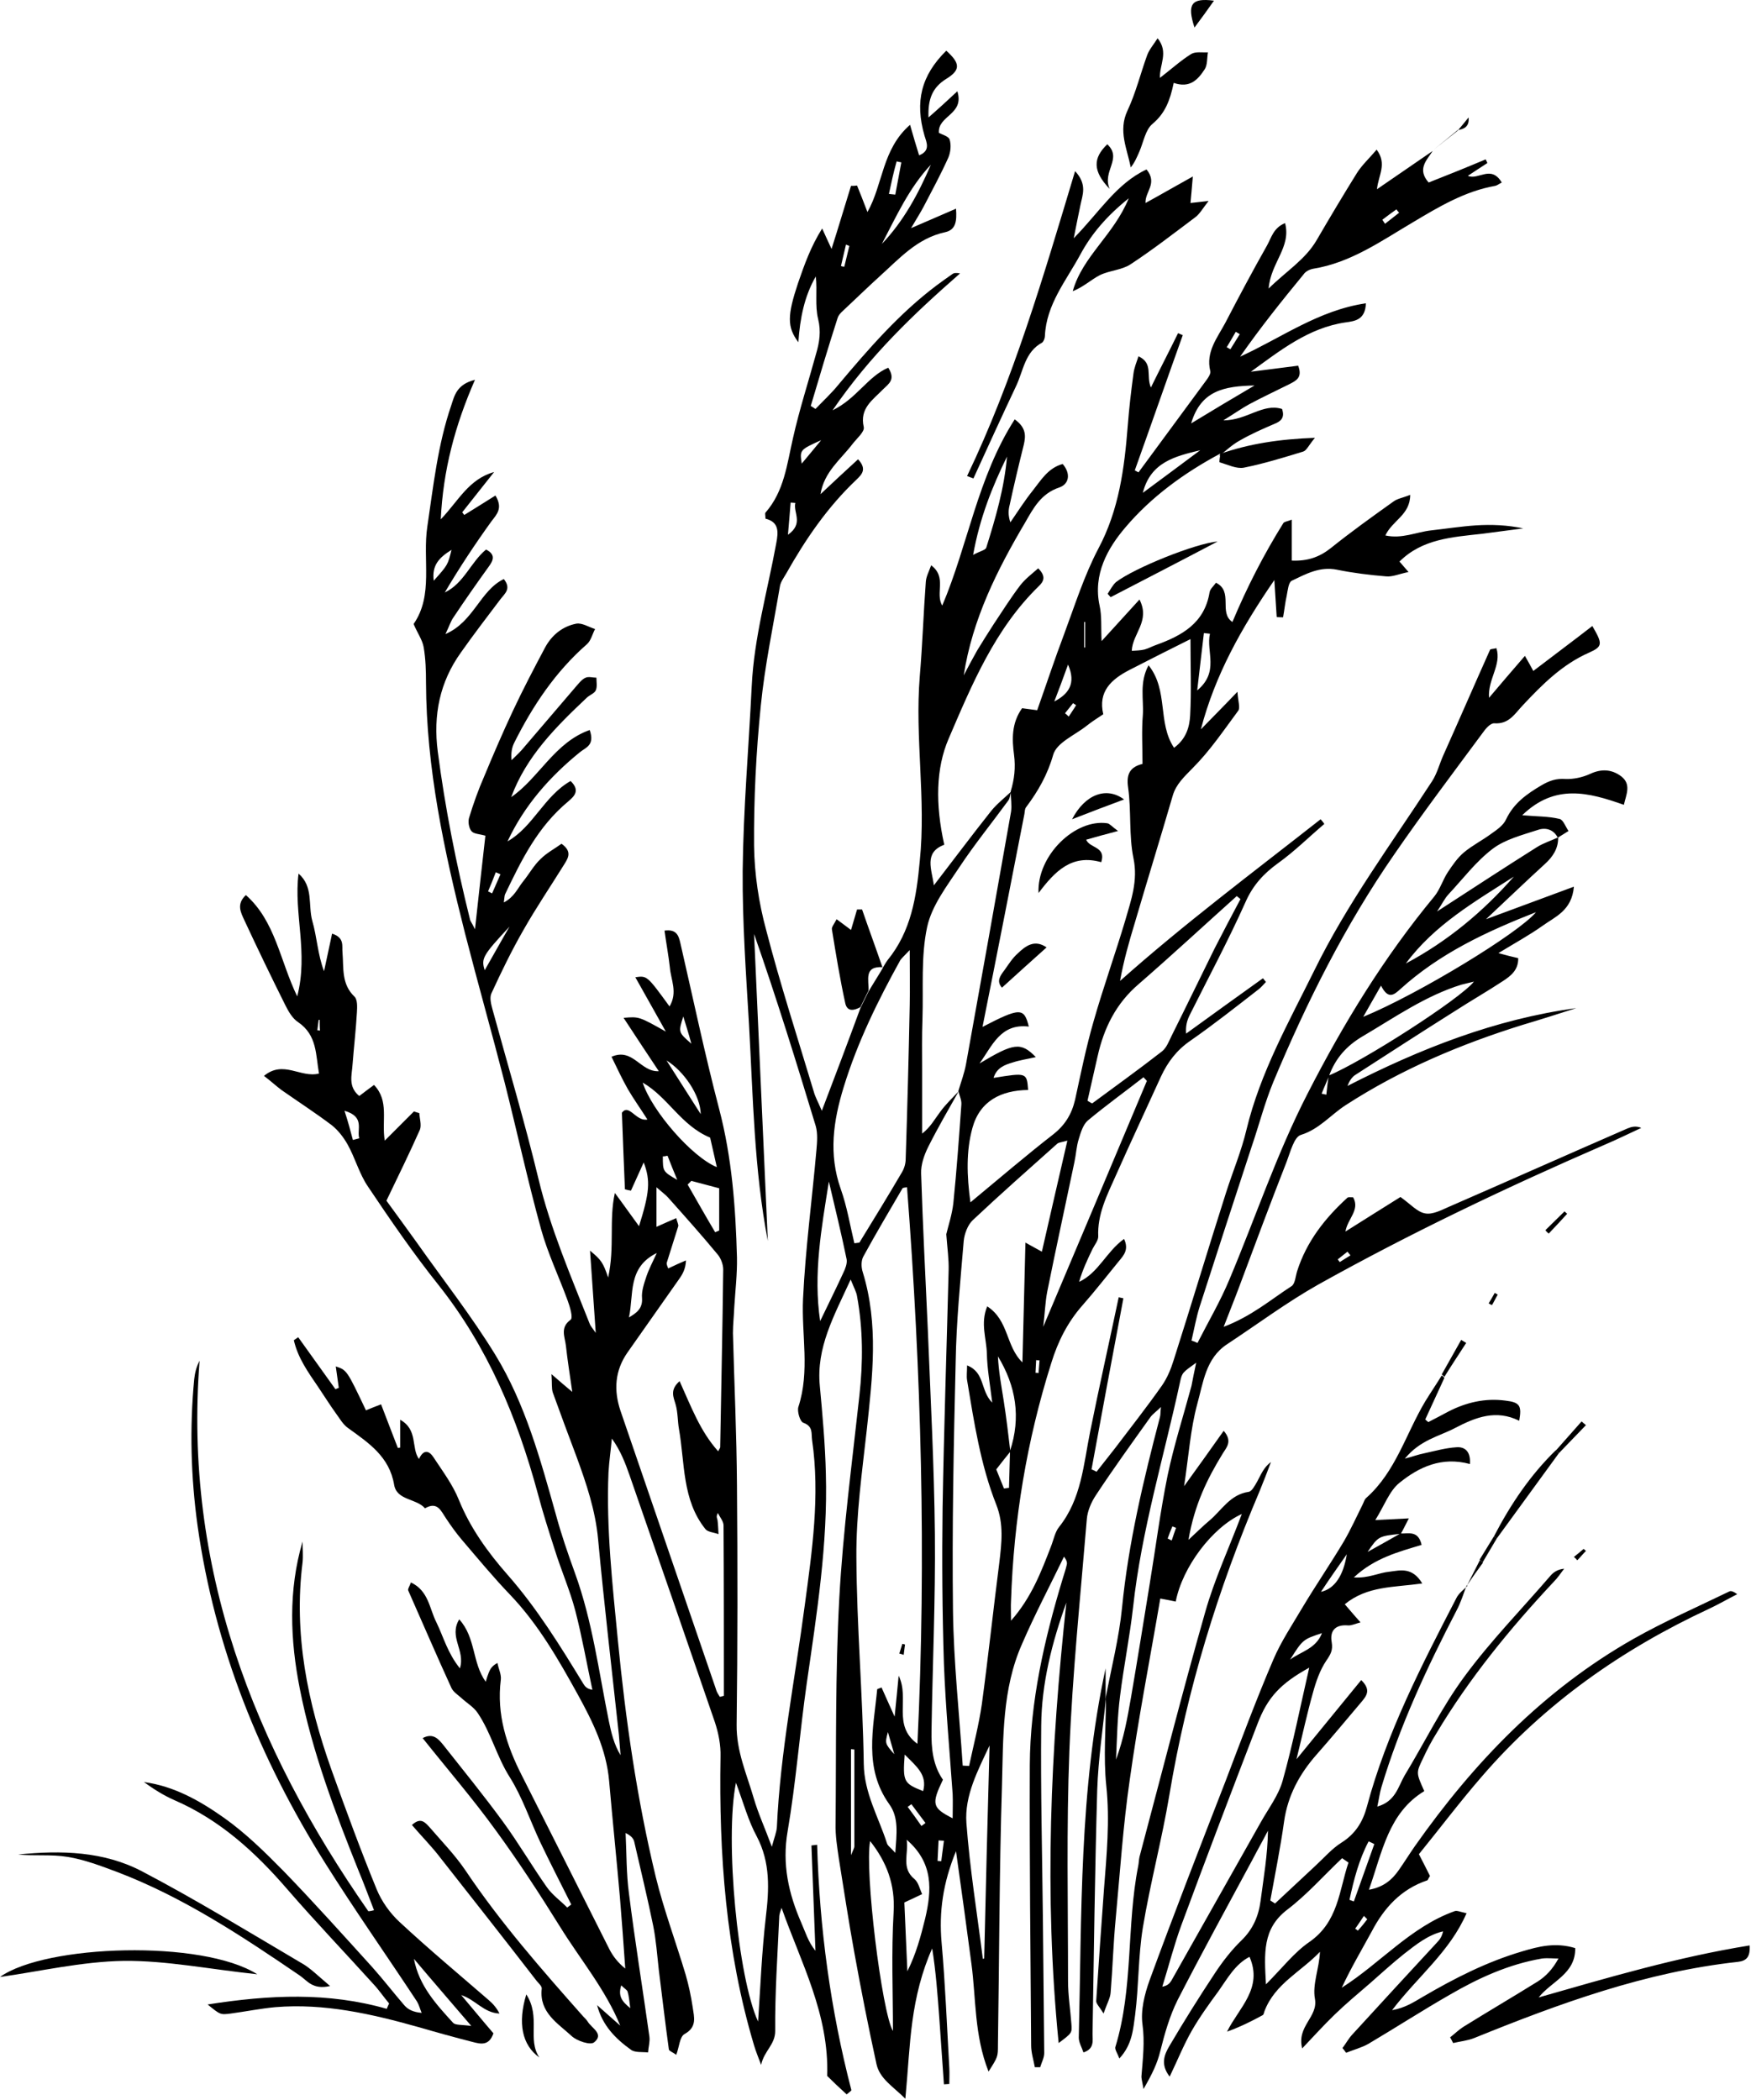 <?xml version="1.0" encoding="UTF-8"?>
<svg width="522px" height="626px" viewBox="0 0 522 626" version="1.1" xmlns="http://www.w3.org/2000/svg" xmlns:xlink="http://www.w3.org/1999/xlink">
    <title>2 elements</title>
    <g id="Page-1" stroke="none" stroke-width="1" fill="none" fill-rule="evenodd">
        <g id="2-elements" transform="translate(0, -0)" fill="#000000" fill-rule="nonzero">
            <path d="M363.8,135.208 C353.1,140.908 343.2,148.108 335.5,157.208 C330.2,163.408 325.8,171.208 327.8,180.508 C328.5,183.608 328.2,186.908 328.4,191.108 C332.5,186.608 335.8,183.008 339.7,178.708 C343,185.208 337.6,188.808 337.4,194.008 C338.7,193.908 340,193.908 341.2,193.608 C342.3,193.308 343.4,192.708 344.5,192.308 C352.3,189.508 359.1,185.808 360.6,176.508 C360.8,175.508 361.8,174.708 362.5,173.708 C367.8,176.308 363.2,182.608 367.4,185.408 C371.8,174.908 376.8,165.208 382.6,155.908 C382.9,155.508 383.8,155.408 385.1,154.908 C385.1,159.208 385.1,163.008 385.1,167.108 C389.9,167.308 393.4,166.008 396.7,163.408 C402.8,158.508 409.1,154.008 415.4,149.508 C416.6,148.608 418.2,148.408 420.4,147.508 C420.4,153.508 415.1,155.108 413,159.608 C417.9,160.708 422.2,158.608 426.6,158.108 C431.1,157.608 435.5,156.908 440,156.608 C444.7,156.308 449.4,156.508 454.1,157.508 C450,158.008 446,158.608 441.9,159.108 C433,160.108 424,160.608 417.2,167.408 C417.7,167.908 418.3,168.708 419.9,170.508 C417,171.108 415.1,172.008 413.2,171.808 C408.3,171.408 403.4,170.808 398.5,169.808 C393.4,168.808 389.3,171.108 385.1,173.108 C384.1,173.608 383.9,176.008 383.6,177.508 C383.1,179.708 382.9,181.908 382.5,184.008 C381.9,184.008 381.2,184.008 380.6,183.908 C380.4,180.708 380.2,177.508 379.9,172.908 C370,187.308 362.2,201.308 358,217.408 C361.3,214.008 364.6,210.708 368.9,206.208 C369.1,209.208 369.8,211.008 369.1,211.908 C364.8,217.708 360.7,223.808 355.6,228.908 C353.1,231.508 350.6,233.708 349.6,237.208 C345.9,249.908 342,262.508 338.3,275.108 C336.6,280.708 335,286.308 333.9,292.408 C353.1,275.308 373.6,260.008 393.7,244.208 C394.1,244.708 394.5,245.108 394.8,245.608 C390.2,249.508 385.9,253.808 381,257.308 C376.7,260.408 373.5,263.908 371.3,268.908 C366.2,280.308 360.3,291.308 354.7,302.508 C353.9,304.108 353.4,305.808 353.6,308.108 C361.2,302.608 368.8,297.108 376.5,291.608 C376.8,292.008 377.1,292.308 377.4,292.708 C376.7,293.408 376,294.308 375.2,294.908 C368.5,300.108 361.8,305.408 354.9,310.208 C350.8,313.008 348.1,316.608 346.1,320.908 C341.6,330.808 337,340.608 332.6,350.508 C330,356.308 327.1,362.008 327.4,368.608 C327.4,369.808 326.3,371.108 325.7,372.308 C324.2,375.408 322.7,378.608 321.7,382.108 C327.5,379.408 329.8,373.108 335.1,369.308 C336.6,372.508 335,374.208 333.5,376.008 C329.9,380.408 326.4,384.908 322.7,389.108 C318.3,394.108 315.4,399.808 313.4,406.308 C306.1,429.408 302.2,453.008 301.4,477.208 C301.3,478.808 301.4,480.508 301.4,483.108 C307.5,476.208 310.4,468.508 313.3,461.008 C314.1,459.008 314.5,456.708 315.7,455.208 C322.4,446.808 323,436.608 325,426.708 C327.7,413.308 330.7,400.008 333.5,386.708 C334,386.808 334.5,386.908 334.9,387.008 C331.7,404.008 328.5,421.008 325.4,438.008 C325.9,438.208 326.4,438.408 326.9,438.708 C328.7,436.408 330.6,434.008 332.4,431.708 C337.1,425.508 341.9,419.408 346.4,413.008 C348,410.708 349.1,408.008 349.9,405.408 C355.2,388.808 360.2,372.108 365.5,355.508 C367.5,349.208 370.1,343.108 371.6,336.708 C375.7,319.708 384.2,304.708 391.8,289.308 C401.6,269.308 414.8,251.508 426.9,232.908 C428.4,230.608 429.1,227.808 430.2,225.308 C434.9,214.808 439.5,204.208 444.2,193.708 C444.3,193.408 445,193.508 446.1,193.208 C447.7,198.208 443.5,202.408 443.9,208.008 C447.6,203.608 450.9,199.808 454.6,195.508 C455.7,197.408 456.4,198.708 457.1,200.008 C463.1,195.408 468.9,191.108 474.7,186.608 C477.8,191.908 477.8,192.708 473.8,194.508 C465.8,198.008 459.8,204.008 454,210.208 C451.6,212.708 449.9,215.908 445.5,215.608 C444.3,215.508 442.8,217.308 441.9,218.608 C433.1,230.508 424.1,242.408 415.7,254.608 C401,275.808 389.5,298.808 379.6,322.508 C377,328.808 375.3,335.508 373.1,341.908 C367.9,357.808 362.7,373.708 357.6,389.608 C356.6,392.808 356,396.208 355.2,399.608 C355.8,399.808 356.4,400.008 357,400.308 C360.2,394.008 363.8,387.908 366.5,381.408 C374.3,362.908 380.6,343.908 389.8,326.008 C400.5,305.108 412.6,285.308 427.6,267.208 C429.3,265.108 430.1,262.308 431.6,260.008 C433,257.908 434.5,255.708 436.4,254.108 C438.9,252.008 441.9,250.508 444.6,248.508 C446.3,247.308 448.2,246.008 449,244.208 C451.3,239.408 455.1,236.708 459.5,234.108 C461.9,232.708 463.9,232.008 466.7,232.208 C469.1,232.308 471.8,231.708 474,230.708 C477.4,229.108 480.5,229.308 483.3,231.408 C486.4,233.808 484.8,236.808 484.1,239.908 C473.6,236.208 463.6,233.508 453.8,243.008 C458.2,243.408 461.6,243.308 464.9,244.108 C466,244.308 466.7,246.408 467.6,247.708 C466.5,248.408 465.5,249.008 464.4,249.708 C463.1,247.108 460.6,246.608 458.4,247.408 C453.8,248.908 448.7,250.208 445,253.008 C440,256.808 436.1,262.008 431.8,266.608 C430.6,267.908 429.9,269.508 428.4,271.708 C438.9,264.908 448.5,258.608 458.2,252.508 C460.1,251.308 462.4,250.608 464.5,249.608 C464.6,252.908 462.9,255.408 460.6,257.508 C454.9,262.708 449.3,268.108 443,274.008 C452,270.708 460.2,267.608 469.2,264.308 C468.6,271.508 463.5,273.308 459.8,276.008 C456,278.708 451.8,281.008 446.7,284.108 C449.2,284.808 450.8,285.208 452.6,285.608 C452.7,289.108 450.4,290.908 448.1,292.408 C443.4,295.508 438.5,298.308 433.7,301.408 C423.7,307.708 413.8,314.108 403.9,320.508 C402.9,321.208 402.2,322.408 401.7,323.708 C423.4,312.608 445.7,303.808 469.9,300.508 C464.6,302.208 459.3,303.908 453.9,305.508 C435.3,311.308 417.6,318.808 401.2,329.408 C396.7,332.308 393.3,336.608 387.8,338.308 C385.8,338.908 384.7,343.308 383.6,346.208 C378.7,358.708 374,371.308 369.3,383.908 C368,387.408 366.6,390.808 364.8,395.508 C373.2,392.308 378.8,387.408 385,383.408 C386.1,382.708 386.2,380.508 386.7,378.908 C389.5,370.108 395,363.108 401.7,357.008 C402,356.808 402.6,356.908 403.4,356.908 C405.5,360.708 401.7,363.308 401.1,367.108 C407,363.408 412.5,359.908 417.5,356.808 C420.6,359.008 422.5,361.308 424.9,361.708 C427.1,362.108 429.7,360.708 432,359.708 C449.7,352.008 467.4,344.108 485.1,336.408 C486.3,335.908 487.6,335.508 489.3,336.208 C485.6,337.908 482,339.708 478.2,341.308 C449.2,353.908 420.6,367.508 393,382.908 C383.6,388.208 374.9,394.708 365.8,400.708 C359.4,404.908 358.7,412.208 356.9,418.608 C354.9,426.008 354.4,433.708 353,443.008 C357.4,436.908 361,431.908 364.8,426.508 C367.6,429.708 365.5,431.608 364.5,433.308 C359.9,440.808 356.1,448.508 354.3,459.008 C357,456.508 358.7,454.808 360.5,453.308 C364.2,450.208 366.7,445.508 372.2,444.708 C373.2,444.608 374.1,442.808 374.8,441.608 C375.9,439.608 376.7,437.408 378.9,435.808 C377.8,438.708 376.7,441.608 375.5,444.508 C363.1,473.708 353.8,503.808 348.6,535.108 C346.4,548.308 342.9,561.308 340.7,574.608 C339.3,583.208 339.5,592.008 338.4,600.608 C337.8,604.808 337.6,609.408 333.7,613.608 C333.1,612.008 332.3,610.908 332.5,610.208 C337.9,592.608 335.8,574.108 339.3,556.308 C339.5,555.408 339.5,554.408 339.7,553.508 C346.2,529.108 352.4,504.708 359.3,480.508 C362.1,470.608 366.5,461.208 370.2,451.308 C361.4,455.308 352.5,467.108 350.5,477.408 C349.1,477.108 347.6,476.808 345.9,476.508 C342.8,494.708 339.3,512.508 336.8,530.508 C334.8,544.208 333.9,558.108 332.6,572.008 C331.9,579.308 331.7,586.608 331.1,593.908 C331,595.608 330,597.208 329,600.208 C327.7,598.108 326.7,597.208 326.8,596.408 C327.5,585.408 328.3,574.408 329.1,563.308 C329.9,553.008 330.9,542.708 329.8,532.308 C328.9,523.708 329.7,514.908 329.7,506.108 L329.6,506.208 C331.3,497.208 333.6,488.308 334.5,479.208 C336.4,459.908 340.9,441.108 345.8,422.408 C346,421.708 345.9,421.008 346.1,419.408 C344.7,420.808 343.6,421.508 342.9,422.508 C337.4,430.208 331.9,437.808 326.7,445.708 C325.3,447.808 324.2,450.408 324,452.808 C322.1,475.808 319.7,498.908 318.8,521.908 C317.9,544.808 318.4,567.708 318.4,590.608 C318.4,594.808 319.1,599.108 319.4,603.308 C319.6,606.008 319.6,606.008 315.6,609.008 C311.2,564.808 313.2,521.208 317.9,477.708 C313.6,489.608 310.5,501.808 310.4,514.408 C310.2,533.508 310.7,552.608 310.9,571.708 C311,585.108 311.2,598.608 311.3,612.008 C311.3,613.408 310.5,614.808 310.1,616.208 C309.6,616.208 309,616.208 308.5,616.208 C308.1,614.008 307.4,611.908 307.4,609.708 C307.2,581.908 306.9,554.108 307,526.208 C307.1,507.208 311.3,488.808 316.8,470.608 C317.2,469.208 317.7,467.908 318,466.508 C318.2,465.808 318,465.108 317.2,464.008 C313,472.708 308.5,481.208 304.7,490.008 C298.7,503.508 299.1,518.108 298.7,532.408 C297.9,558.108 297.9,583.808 297.5,609.508 C297.5,613.108 297.5,613.108 294.7,617.508 C290.4,606.608 291,595.808 289.6,585.408 C288.2,574.708 286.7,563.908 285,551.808 C281.1,561.308 279.9,569.908 280.7,579.008 C281.8,591.408 282.3,604.008 283,616.408 C283.1,618.008 283,619.608 283,621.208 C282.5,621.208 281.9,621.308 281.4,621.308 C280.9,614.608 280.5,608.008 280,601.308 C279.5,594.508 279,587.708 277.9,580.808 C274.8,587.708 273,595.108 272,602.508 C271,609.808 270.7,617.208 269.9,625.608 C266.2,621.908 262.3,619.708 261.3,615.308 C258.9,604.308 256.7,593.208 254.7,582.108 C253,572.808 251.6,563.508 250.1,554.208 C249.6,550.708 249,547.208 249.1,543.608 C249.3,521.208 249,498.808 250.2,476.508 C251.3,456.308 254,436.208 256.2,416.008 C257.3,406.108 257.3,396.208 255.5,386.408 C255.3,385.108 254.6,383.908 253.6,381.408 C248.6,392.308 243.3,401.708 244.4,413.108 C245.2,421.808 246,430.508 246.2,439.208 C246.8,460.308 243.5,481.008 240.5,501.808 C238.4,516.508 237.3,531.308 234.8,545.908 C233.1,555.708 235.1,564.508 238.9,573.208 C240.1,575.908 240.9,578.808 243.1,581.508 C242.7,571.008 242.3,560.508 241.9,550.108 C242.5,550.008 243,550.008 243.6,549.908 C244.3,574.708 247.6,599.108 253.8,623.008 C253.9,623.208 253.2,623.608 252.4,624.308 C250.3,622.408 248.2,620.408 246.6,618.808 C247.2,600.408 238.8,585.108 233,568.708 C232.7,569.608 232.3,570.508 232.3,571.508 C231.8,582.808 231,594.108 231.1,605.408 C231.1,609.508 227.8,611.308 226.9,615.508 C226,613.108 225.3,611.408 224.8,609.708 C216.4,581.608 214.3,552.708 214.8,523.608 C214.9,520.208 214.2,516.608 213.1,513.308 C204.7,488.808 196.2,464.308 187.7,439.808 C186.4,436.108 185,432.408 182.4,428.808 C182.1,432.208 181.6,435.508 181.4,438.908 C180.7,455.708 182.6,472.408 184.2,489.008 C186.5,512.708 189.9,536.308 195.5,559.508 C197.9,569.308 201.5,578.908 204.4,588.608 C205.3,591.708 206,595.008 206.5,598.308 C206.9,601.208 207.9,604.208 204.1,606.308 C202.6,607.108 202.5,610.208 201.6,612.508 C200.5,611.708 199.5,611.408 199.4,610.908 C198.3,603.008 197.4,595.108 196.4,587.208 C195.9,582.808 195.6,578.308 194.7,573.908 C193,565.608 191,557.408 189.1,549.108 C188.9,548.108 188.2,547.208 186.5,546.408 C186.8,552.408 186.7,558.508 187.5,564.408 C189.3,578.708 191.6,592.908 193.6,607.108 C193.8,608.608 193.3,610.208 193.2,611.808 C191.5,611.608 189.3,611.908 188.1,611.008 C183.5,607.708 179.6,603.808 178,597.708 C180.3,599.708 182.6,601.808 184.9,603.808 C180.5,593.008 173,584.108 167,574.408 C160.9,564.608 154.6,554.908 147.8,545.608 C141,536.208 133.4,527.408 126,518.108 C129.2,516.408 130.8,518.508 132.2,520.208 C138.2,527.808 144.3,535.308 150,543.108 C154.6,549.408 158.5,556.108 163,562.508 C164.6,564.808 167.1,566.608 169.1,568.608 C169.5,568.308 169.9,568.008 170.3,567.708 C167.2,561.508 164,555.308 161,549.008 C158,542.608 155.7,535.708 152,529.808 C148.1,523.708 146.4,516.508 142.4,510.608 C141.2,508.808 139.1,507.608 137.5,506.108 C136.5,505.208 135.2,504.408 134.6,503.208 C130.2,493.608 126,483.808 121.7,474.108 C121.5,473.608 122.1,472.908 122.5,471.708 C127.8,474.208 128,479.508 130.1,483.608 C132.2,487.908 133.4,492.708 137.1,497.308 C138.8,491.908 133.7,488.008 136.9,482.708 C141.9,488.208 140.7,495.608 144.8,501.308 C145.1,500.208 145.4,499.408 145.7,498.608 C146.1,497.608 146.6,496.608 148.3,495.708 C148.6,497.408 149.5,499.108 149.3,500.708 C148,511.008 151,520.308 155.6,529.308 C164.3,546.508 173,563.808 181.7,581.108 C182.8,583.208 184.2,585.008 186.4,586.808 C185.9,579.708 185.4,572.608 184.8,565.508 C183.8,554.008 182.6,542.508 181.6,531.008 C180.8,521.508 176.7,513.208 172.3,505.208 C166.5,494.708 160.5,484.208 152.1,475.408 C147.1,470.208 142.4,464.508 137.7,459.008 C136,457.008 134.5,454.908 133.1,452.808 C131.5,450.508 130.5,447.408 126.7,449.608 C124.1,446.608 118.3,447.308 117.5,442.608 C116.1,434.208 109.9,430.108 103.8,425.708 C102.2,424.608 101.2,422.708 100,421.108 C98.2,418.608 96.6,416.008 94.9,413.508 C91.9,409.108 88.8,404.808 87.6,399.508 C88,399.208 88.5,398.908 88.9,398.608 C92.6,403.808 96.3,408.908 100,414.108 C100.3,414.008 100.6,413.808 101,413.708 C100.7,411.608 100.4,409.508 100.1,407.308 C103.4,408.408 103.4,408.408 109.1,420.408 C110.3,419.908 111.5,419.408 113.6,418.608 C115.3,423.108 117,427.408 118.6,431.608 C118.8,431.608 119.1,431.508 119.3,431.508 C119.3,429.008 119.3,426.508 119.3,423.208 C124.7,426.208 122.5,431.608 124.9,434.908 C126.1,432.308 127.7,432.008 129.3,434.508 C132,438.608 135,442.608 136.8,447.108 C140.2,455.508 145.5,462.808 151.3,469.408 C160.1,479.408 167,490.608 173.9,501.908 C174.4,502.708 174.9,503.408 176.6,503.708 C174.9,495.808 173.5,487.808 171.5,480.108 C169.9,474.008 167.3,468.108 165.4,462.008 C163.6,456.408 161.8,450.808 160.3,445.108 C154.2,422.608 145.4,401.508 130.7,383.008 C123.2,373.608 116.4,363.708 109.7,353.708 C107.1,349.908 105.9,345.208 103.6,341.108 C102.4,339.008 100.8,336.908 98.9,335.408 C94,331.708 88.9,328.408 83.9,324.908 C82.3,323.708 80.8,322.308 78.7,320.708 C84.5,315.908 89.6,321.408 95.1,320.008 C94.1,314.508 94.6,308.608 88.9,304.708 C87.2,303.608 86,301.508 85.1,299.708 C80.9,291.308 76.8,282.808 72.8,274.208 C71.8,272.008 70.4,269.508 73.3,266.808 C82.1,274.608 83.4,286.208 88.6,297.008 C92,284.008 87.5,272.208 89,260.408 C93.5,264.308 91.8,269.808 93.1,274.508 C94.5,279.308 94.7,284.508 96.6,289.508 C97.4,285.808 98.2,282.108 99,278.308 C102.8,279.508 101.9,282.008 102.1,283.908 C102.5,288.508 101.7,293.308 105.7,297.108 C106.6,298.008 106.5,300.208 106.4,301.808 C106.1,307.008 105.5,312.108 105.1,317.308 C104.9,320.508 103.7,323.908 107.1,326.708 C108.5,325.608 109.9,324.608 111.5,323.408 C116.1,328.208 113.7,334.008 114.7,340.008 C117.8,336.908 120.6,334.108 123.4,331.308 C123.9,331.508 124.4,331.608 125,331.808 C125.1,333.408 125.7,335.308 125.2,336.708 C122.1,343.708 118.7,350.608 115.2,357.908 C118.1,361.908 121.2,366.108 124.2,370.308 C132.1,381.508 140.6,392.308 147.7,403.908 C156.6,418.508 161.1,435.008 165.7,451.408 C167.3,457.308 169.3,463.108 171.4,468.908 C176.6,483.208 178.5,498.208 181.5,513.008 C182.2,516.408 183,519.908 185,523.208 C184.8,521.208 184.7,519.208 184.5,517.108 C182.4,497.708 180.1,478.208 178.3,458.808 C177.5,450.208 174.8,442.208 171.9,434.308 C169.5,427.908 167.1,421.508 164.8,415.108 C164.4,413.908 164.6,412.508 164.4,409.608 C167,411.908 168.6,413.208 170.6,414.908 C169.9,410.008 169.2,405.608 168.7,401.108 C168.4,398.508 166.9,395.708 170.1,393.408 C170.9,392.808 169.9,389.508 169.2,387.608 C166.6,380.508 163.3,373.608 161.3,366.408 C157.3,351.908 154.1,337.108 150.4,322.508 C146.6,307.708 142.4,292.908 138.6,278.108 C132.4,253.608 127.1,229.008 127,203.508 C127,200.008 126.9,196.408 126.3,192.908 C125.9,190.708 124.5,188.808 123.3,186.008 C129.3,177.408 125.9,166.808 127.4,156.908 C129.2,144.808 130.5,132.608 134.5,120.908 C135.5,117.908 136.1,114.608 141.6,113.208 C135.6,126.908 132.1,140.208 131.4,154.808 C136.6,149.408 139.7,142.808 147.3,140.708 C144.1,144.708 141,148.708 137.8,152.708 C138,153.008 138.2,153.208 138.4,153.508 C141.5,151.608 144.5,149.708 147.7,147.708 C150,151.508 148.1,153.308 146.5,155.408 C141.6,162.208 136.9,169.308 132.6,176.608 C138.3,173.908 140.3,167.608 144.9,163.808 C147.8,165.308 147.1,167.008 145.7,168.908 C142.1,173.908 138.6,178.908 135.2,184.008 C134.4,185.108 134,186.508 132.8,189.008 C141.3,185.308 143.1,176.008 150.2,172.608 C152.5,175.508 150.5,176.908 149.2,178.608 C145.2,183.908 141.2,189.108 137.4,194.508 C131.1,203.308 129.1,213.108 130.5,224.008 C132.7,240.908 136,257.508 140.1,274.008 C140.2,274.608 140.7,275.108 141.6,277.008 C142.7,266.808 143.7,258.008 144.7,249.108 C143,248.608 141.3,248.608 140.6,247.808 C139.8,246.908 139.5,245.108 139.8,243.908 C141.1,239.608 142.6,235.408 144.4,231.308 C147.1,224.808 149.9,218.308 152.9,211.908 C155.9,205.508 159.2,199.208 162.5,193.008 C164.5,189.308 167.7,186.708 171.8,185.908 C173.5,185.608 175.5,186.908 177.4,187.508 C176.6,189.008 176.2,190.908 175,192.008 C165.6,200.208 158.8,210.408 153.3,221.408 C152.6,222.808 152.3,224.408 152.5,226.608 C153.5,225.608 154.5,224.708 155.5,223.608 C161,217.208 166.5,210.708 172,204.308 C172.8,203.408 173.6,202.408 174.6,202.008 C175.5,201.608 176.7,202.008 177.8,202.008 C177.8,203.308 178.1,204.708 177.6,205.808 C177.2,206.708 175.7,207.208 174.9,208.008 C165.8,216.608 156.9,225.408 152.4,237.608 C160.7,231.908 165.3,221.308 175.8,217.608 C177.4,222.208 174.6,222.808 172.9,224.208 C163.9,231.508 156.3,240.108 151.3,250.808 C159,246.408 162.2,237.308 170.1,232.808 C172.9,235.508 171.4,237.208 169.5,238.808 C160.2,246.508 155.4,256.508 150.6,266.508 C150.4,266.908 150.4,267.408 150.2,269.008 C153.3,267.408 154.3,264.808 155.9,262.808 C157.7,260.608 159.1,258.008 161.1,256.108 C163,254.208 165.5,252.908 167.4,251.508 C170.6,253.808 169.4,255.708 168.3,257.508 C164.2,264.108 159.8,270.608 156,277.308 C152.5,283.408 149.4,289.808 146.5,296.108 C145.9,297.408 146.4,299.308 146.8,300.808 C151.4,317.608 156.4,334.308 160.5,351.308 C164.1,366.308 170.2,380.408 175.8,394.608 C176,395.208 176.5,395.708 177.6,397.308 C177,388.708 176.5,381.208 175.9,372.808 C179.3,375.608 179.8,376.408 181.3,380.808 C183.3,371.708 181.5,363.708 183.3,355.608 C185.7,358.808 188,362.108 190.5,365.508 C193.6,355.608 194,352.008 191.9,346.508 C190.5,349.608 189.3,352.208 188.1,354.908 C187.5,354.808 186.9,354.708 186.3,354.508 C186,347.308 185.7,340.108 185.4,331.708 C187.5,328.808 189.6,334.408 193,333.708 C190.9,330.408 188.9,327.608 187.2,324.708 C185.5,321.708 184,318.508 182.3,315.008 C188.7,312.208 190.9,319.608 196.4,319.308 C192.8,313.908 189.5,308.908 185.9,303.408 C190.5,303.008 190.5,303.008 198.5,307.508 C195,301.308 192.3,296.408 189.4,291.308 C192.9,290.808 192.9,290.808 199.6,300.008 C202.1,295.808 200,292.108 199.7,288.408 C199.3,284.808 198.6,281.108 198.1,277.408 C201.7,276.908 202.3,278.908 202.8,281.008 C206.6,297.508 210.1,314.208 214.4,330.608 C218.2,345.108 219.3,359.908 219.7,374.808 C219.8,379.708 219.2,384.708 218.9,389.608 C218.8,392.208 218.5,394.808 218.5,397.408 C218.9,412.508 219.6,427.608 219.7,442.708 C219.9,466.508 219.9,490.308 219.6,514.108 C219.5,522.008 222.6,528.808 224.7,536.008 C226,540.508 228,544.808 230.1,550.508 C230.8,547.808 231.5,546.208 231.6,544.608 C232.6,522.408 237,500.608 239.9,478.608 C242.1,462.308 244.5,445.808 242.1,429.308 C241.8,427.308 242.5,425.208 239.5,424.108 C238.5,423.808 237.6,420.708 238,419.408 C241.5,408.708 238.9,397.908 239.4,387.108 C240.1,372.308 242.1,357.508 243.4,342.708 C243.6,340.408 243.8,337.908 243.2,335.708 C237.4,316.608 231.5,297.508 224.8,278.408 C226.2,308.908 227.5,339.408 228.9,369.908 C224.8,348.608 224.5,327.008 223.3,305.508 C222.4,290.208 221.3,274.908 221.4,259.608 C221.6,241.208 223.2,222.908 224.1,204.508 C224.8,190.008 228.8,176.208 231.4,162.008 C232.1,158.408 232.2,155.608 228.2,154.608 C228.2,153.708 228,153.008 228.2,152.808 C233.8,146.408 234.6,138.408 236.4,130.608 C238.3,122.108 241,113.808 243.3,105.408 C244.3,102.008 244.8,98.808 243.9,95.108 C242.9,91.108 243.7,86.708 243.2,82.408 C239.8,88.308 238.5,94.808 238,102.008 C234.6,97.508 234.7,94.008 237.9,84.408 C239.8,78.908 241.7,73.508 245.1,68.108 C245.9,69.908 246.7,71.608 247.9,74.208 C250,67.608 251.8,61.508 253.7,55.408 C254.3,55.408 254.9,55.408 255.5,55.308 C256.5,57.708 257.4,60.108 258.6,63.208 C263.3,54.908 262.9,44.508 271.3,37.208 C272.3,40.708 273.1,43.408 274,46.308 C277.5,44.908 276.2,42.408 275.6,40.408 C272.7,30.308 274.6,22.508 282.1,15.108 C286.2,18.808 286.5,20.808 282.1,23.508 C277.9,26.108 276.6,29.608 276.8,35.008 C279.9,32.308 282.4,30.008 285.4,27.208 C287.6,34.208 279.5,34.408 279.9,39.608 C280.8,40.108 282.8,40.608 283.1,41.608 C283.6,43.208 283.4,45.408 282.7,47.008 C280.5,51.908 277.9,56.708 275.4,61.508 C274.4,63.408 273.3,65.108 271.6,68.008 C276.5,65.908 280.4,64.208 285,62.208 C285.3,66.008 284.9,68.508 281.8,69.208 C273.4,71.008 268.1,77.108 262.2,82.408 C258.9,85.408 255.7,88.508 252.4,91.608 C251.4,92.608 250.1,93.508 249.7,94.808 C246.9,103.508 244.3,112.208 241.7,121.008 C242.2,121.308 242.7,121.608 243.1,121.908 C245.4,119.508 247.9,117.208 250,114.608 C259,103.908 268.1,93.408 279.3,85.008 C280.8,83.908 282.3,82.808 283.9,81.708 C284.4,81.308 285.2,81.308 286.2,81.508 C272.5,93.508 259.4,105.908 248.2,122.308 C255.4,118.808 258.7,112.208 264.8,109.608 C267.1,113.208 264.9,114.408 263.2,116.108 C260.2,119.208 256.2,121.708 257.5,127.308 C257.8,128.708 255.4,130.708 254.1,132.408 C250.6,137.008 245.7,140.608 244.6,147.308 C248.3,143.808 252.1,140.308 255.8,136.908 C258.6,139.908 256.8,141.508 255.4,142.908 C246.7,151.108 240.1,160.808 234.3,171.108 C233.6,172.308 232.7,173.508 232.5,174.808 C230.5,186.608 228,198.408 226.8,210.408 C225.4,224.208 224.7,238.208 224.8,252.108 C224.9,260.508 226.2,269.108 228.4,277.208 C232.6,293.408 237.8,309.408 242.6,325.408 C243,326.908 243.8,328.308 245,331.108 C249.2,320.108 252.9,310.308 256.5,300.508 C257.3,298.908 258.1,297.208 258.9,295.608 C260.3,293.208 261.8,290.908 263.2,288.508 L263.1,288.608 C263.6,287.808 264,287.008 264.6,286.208 C271.6,277.608 273.2,267.508 274.2,256.608 C276.1,238.208 272.7,219.908 274.2,201.608 C275,192.208 275.3,182.808 276,173.408 C276.1,171.908 276.9,170.408 277.6,168.508 C282.4,172.108 278.7,176.908 280.9,180.508 C288.6,162.408 291.4,142.308 302.5,125.008 C306,127.508 305.8,130.008 305.2,132.608 C303.7,138.608 302.3,144.508 301,150.508 C300.6,152.008 300.5,153.608 301.2,155.708 C303.4,152.508 305.5,149.208 307.9,146.208 C310.3,143.208 312.4,139.508 316.8,138.308 C319.3,141.208 318.7,144.308 315.8,145.308 C310.4,147.108 308.1,151.408 305.7,155.608 C297.3,169.808 289.9,184.508 287.3,201.308 C288.6,198.808 289.9,196.408 291.3,193.908 C292.9,191.308 294.5,188.708 296.2,186.108 C298.8,182.208 301.3,178.208 304.2,174.408 C305.7,172.508 307.7,171.008 309.5,169.408 C311.9,171.808 311.2,173.308 309.6,174.808 C296.6,187.508 289.8,203.908 282.8,220.208 C279,229.008 278.8,239.708 281.5,251.808 C275.3,254.108 277.8,259.208 278.4,263.908 C284.1,256.508 289.7,249.008 295.5,241.708 C297.2,239.608 299.4,237.908 301.4,236.008 C301.1,236.908 301.1,237.908 300.6,238.608 C295.7,245.308 290.5,251.708 286,258.508 C282.3,264.108 277.8,269.908 276.4,276.308 C274.5,285.108 275.3,294.508 275,303.708 C274.8,308.908 274.9,314.008 274.9,319.208 C274.9,325.408 274.9,331.608 274.9,337.908 C277.4,336.008 278.7,333.508 280.3,331.408 C281.9,329.208 283.9,327.308 285.8,325.308 C282.7,330.808 279.5,336.308 276.7,341.908 C275.5,344.308 274.5,347.208 274.6,349.808 C275.1,365.308 275.9,380.908 276.6,396.408 C277.4,416.608 278.5,436.908 278.7,457.208 C278.9,476.808 278,496.308 277.7,515.908 C277.6,521.108 278.1,526.208 281.1,530.508 C277.6,537.808 277.9,538.908 284,542.008 C284,539.408 284.1,537.108 284,534.808 C283.1,521.908 281.9,509.008 281.4,496.008 C280.9,480.508 280.8,464.908 281,449.408 C281.4,425.808 282.2,402.308 282.8,378.708 C282.9,375.408 282.4,372.008 282.1,367.908 C282.7,365.408 283.8,362.108 284.2,358.708 C285.2,348.908 285.9,339.008 286.6,329.208 C286.7,327.908 286,326.508 285.7,325.208 C286.5,322.508 287.5,319.908 288,317.108 C292.5,292.108 297,267.008 301.4,242.008 C301.7,240.008 301.3,237.908 301.3,235.908 C302.4,232.308 302.8,228.808 302.3,225.008 C301.7,220.408 301.5,215.608 304.7,211.108 C306.1,211.308 307.6,211.508 309.2,211.708 C311.9,204.108 314.4,196.508 317.2,189.108 C320.4,180.508 323.2,171.608 327.4,163.608 C333.6,152.008 335.2,139.608 336.2,126.908 C336.6,121.708 337.2,116.608 337.9,111.408 C338.1,109.708 338.8,108.008 339.4,106.208 C343.9,108.308 341.6,112.008 343.1,115.508 C345.9,109.808 348.6,104.608 351.2,99.308 C351.7,99.508 352.1,99.708 352.6,99.908 C347.8,113.308 343.1,126.808 338.3,140.208 C338.7,140.408 339,140.608 339.4,140.808 C346.2,131.608 353,122.308 359.8,113.108 C360.3,112.408 361,111.308 360.8,110.608 C359.4,104.908 362.9,100.708 365.3,96.208 C369.3,88.508 373.4,80.808 377.7,73.208 C379,70.908 379.6,67.908 383.1,66.508 C385,73.708 378.8,78.308 378.2,86.008 C383.6,80.708 389.1,77.408 392.5,71.608 C396.4,64.908 400.4,58.208 404.5,51.608 C406,49.208 408.2,47.208 410.4,44.608 C413.6,48.908 410.9,52.208 410.5,56.408 C416.3,52.408 421.7,48.708 427.1,45.008 C425.3,47.808 422.4,50.408 425.9,54.408 C431.5,52.208 437.2,49.908 442.9,47.508 C443.1,47.908 443.3,48.308 443.4,48.608 C441.5,49.808 439.6,51.108 437.6,52.408 C440.7,53.808 444.5,49.008 447.7,54.408 C446.9,54.808 446.3,55.308 445.7,55.408 C436.7,57.008 429,61.608 421.3,66.208 C411.8,71.808 402.7,78.308 391.5,80.108 C390.4,80.308 389.2,80.908 388.6,81.808 C382.1,89.708 375.7,97.708 369.7,106.308 C382,100.708 393,92.508 407.2,90.408 C407,95.208 404.2,95.708 401.1,96.108 C390.1,97.708 381.6,104.508 372.9,110.808 C377.7,110.208 382.4,109.608 387,109.008 C388.4,112.608 386.3,113.508 384.4,114.508 C380.4,116.508 376.3,118.408 372.4,120.508 C370.2,121.708 368.1,123.208 364.7,125.308 C371.8,125.308 376.4,120.108 382.2,121.908 C383.1,124.608 381.8,125.608 379.8,126.408 C376.3,127.908 372.9,129.408 369.6,131.308 C367.4,132.508 365.5,134.308 363.5,135.908 L363.8,135.208 Z M301.1,432.508 C304.4,422.508 302.9,413.208 297.5,404.308 C297.7,408.708 298.5,413.008 299.2,417.408 C300,422.508 300.6,427.608 301.2,432.708 C299.9,434.308 298.6,435.908 297,438.008 C297.7,439.708 298.5,441.708 299.3,443.708 C299.8,443.608 300.3,443.608 300.8,443.508 C300.9,439.708 301,436.108 301.1,432.508 Z M396.1,320.608 C406.3,316.408 435.4,297.708 439.4,292.608 C437.9,293.008 436.8,293.208 435.7,293.508 C425,296.808 415.9,303.208 406.4,308.808 C401.4,311.708 398.1,315.508 396.2,320.708 C395.5,322.508 394.7,324.208 394,326.008 C394.5,326.108 394.9,326.208 395.4,326.308 C395.6,324.408 395.8,322.508 396.1,320.608 Z M354.9,190.508 C348.7,193.608 342.7,196.608 336.7,199.708 C331.3,202.508 327.3,206.108 328.9,212.908 C327.1,214.108 325.5,215.108 324,216.308 C320.5,219.108 315.1,221.308 314,224.908 C312.3,230.908 309.5,235.808 305.9,240.608 C305.5,241.108 305.5,241.908 305.4,242.608 C301.3,263.608 297.2,284.608 292.9,306.108 C304.1,300.308 305.3,300.308 306.7,306.008 C298.2,305.008 295.8,311.808 292,317.008 C302.2,310.908 304.3,310.508 308.8,315.108 C306.2,315.708 304,316.008 301.9,316.708 C299.5,317.408 297.1,318.308 296.2,321.308 C306.1,319.708 306.1,319.708 306.5,324.908 C298.4,325.008 292.1,328.208 289.9,336.208 C288,343.108 288.2,350.408 289.3,358.408 C298,351.208 305.8,344.508 313.9,338.208 C317.5,335.408 319.5,332.108 320.5,327.808 C322.2,320.008 323.8,312.108 326,304.508 C328.9,294.308 332.5,284.308 335.5,274.208 C337.2,268.308 339.3,262.508 337.9,255.808 C336.5,249.008 337.3,241.708 336.3,234.708 C335.7,230.608 337,228.608 340.6,227.708 C340.6,222.508 340.3,217.808 340.7,213.108 C341,208.508 339.6,203.508 342.4,198.308 C348.4,205.808 345,215.408 350,222.908 C353.7,220.208 354.6,216.608 354.8,213.308 C355.2,206.008 354.9,198.708 354.9,190.508 Z M273.5,519.808 C276.2,463.808 274.6,408.808 270.4,353.908 C269.8,354.008 269.1,354.008 269,354.308 C265.1,361.008 261.1,367.708 257.4,374.508 C256.7,375.708 256.7,377.708 257.2,379.208 C262,394.808 260.1,410.408 258.4,426.208 C257,438.808 255.2,451.508 255.3,464.208 C255.4,484.708 257.2,505.208 257.5,525.708 C257.6,534.508 261.9,541.608 264.4,549.408 C264.6,550.208 265.5,550.708 266.9,552.308 C267.3,546.608 268,541.808 265.1,537.808 C257.4,527.008 260.4,515.208 261.5,503.608 C261.5,503.408 262.2,503.308 262.8,503.008 C263.9,505.408 264.9,507.808 266.7,511.708 C267.2,506.808 267.5,503.808 267.9,499.508 C271.3,506.408 265.9,514.308 273.5,519.808 Z M214.6,505.808 C215,505.708 215.4,505.608 215.8,505.508 C215.8,488.608 215.8,471.608 215.7,454.708 C215.7,453.508 214.6,452.208 214,451.008 C213.4,452.108 213.8,452.608 213.9,453.108 C214.1,454.508 214.1,455.908 214.2,457.308 C212.9,456.808 211,456.708 210.3,455.808 C203.3,447.108 204.2,436.108 202.4,425.908 C202,423.708 202.1,421.008 201.4,418.608 C200.8,416.508 199.6,414.308 202.6,411.708 C206,419.208 208.7,426.608 214.1,432.608 C214.5,431.808 214.7,431.608 214.7,431.408 C215,413.708 215.4,396.108 215.6,378.408 C215.6,376.908 214.9,375.108 214,374.008 C209.2,368.208 204.2,362.608 199.2,357.008 C198.4,356.108 197.4,355.408 195.7,353.908 C195.7,358.508 195.7,362.008 195.7,365.708 C197.7,364.808 199.5,364.008 201.6,363.108 C201.9,364.308 202.3,365.008 202.2,365.508 C201.1,369.108 199.9,372.708 198.8,376.308 C198.6,376.808 199,377.508 199.2,378.108 C201.1,377.208 202.8,376.408 204.5,375.708 C204.4,378.208 203.5,379.808 202.5,381.208 C197.4,388.508 192.2,395.808 187.1,403.108 C183.3,408.508 182.9,414.408 185,420.608 C194.5,448.208 203.9,475.808 213.4,503.408 C213.6,504.308 214.1,505.008 214.6,505.808 Z M295.8,418.108 C295.1,412.408 294.3,408.008 294.2,403.508 C294.1,399.008 292.2,394.508 294.3,389.408 C300.8,393.608 299.8,401.308 304.8,406.108 C305.1,394.508 305.4,382.808 305.7,370.408 C307.7,371.508 309,372.208 310.6,373.108 C313.1,362.008 315.6,351.408 318.2,340.008 C316.5,340.508 315.7,340.508 315.2,340.908 C306.8,348.408 298.3,355.908 290,363.708 C288.5,365.108 287.5,367.808 287.3,369.908 C286.3,381.908 285.1,393.908 284.9,405.908 C284.3,430.708 283.8,455.408 284.1,480.208 C284.3,495.608 286,511.008 287,526.308 C287.6,526.308 288.2,526.408 288.9,526.408 C290.2,520.308 291.8,514.208 292.7,508.008 C294.6,494.008 296.1,479.908 297.9,465.908 C298.6,460.008 299.3,454.308 297,448.508 C292.3,436.608 290.4,424.008 288.3,411.408 C288.1,410.208 288.3,408.908 288.3,407.008 C293.7,409.108 292.2,414.508 295.8,418.108 Z M254.7,370.608 C255.2,370.508 255.7,370.508 256.2,370.408 C260.5,363.408 264.8,356.408 268.9,349.408 C269.6,348.208 270,346.808 270,345.408 C270.5,330.108 270.9,314.908 271.2,299.608 C271.3,294.608 271.2,289.508 271.2,283.208 C269.6,284.908 268.9,285.508 268.4,286.208 C261.7,298.308 255.6,310.708 251.5,324.108 C248.4,334.208 247,344.008 250.6,354.308 C252.5,359.608 253.4,365.208 254.7,370.608 Z M369.8,268.008 C369.4,267.708 369.1,267.408 368.7,267.108 C359,275.808 349.4,284.708 339.5,293.308 C332.7,299.108 329.1,306.408 327.2,314.908 C326.2,319.308 325.2,323.708 324.2,328.108 C324.7,328.408 325.1,328.708 325.6,328.908 C332.5,323.808 339.6,318.708 346.4,313.408 C347.8,312.308 348.5,310.308 349.3,308.708 C353.6,300.108 357.8,291.408 362.1,282.708 C364.6,277.808 367.2,272.908 369.8,268.008 Z M341.9,322.208 C341.6,321.808 341.2,321.508 340.9,321.108 C335.4,325.408 329.7,329.508 324.3,334.008 C322.9,335.208 322.2,337.508 321.6,339.508 C320.9,341.708 320.8,344.108 320.3,346.408 C317.6,359.308 314.8,372.108 312.2,385.008 C311.6,388.108 311.5,391.408 311,395.508 C321.6,370.408 331.8,346.308 341.9,322.208 Z M219.4,531.408 C216,548.408 220,589.708 226,602.608 C226.7,592.108 227.1,581.808 228.3,571.508 C229.3,563.208 229.7,555.208 225.6,547.408 C223.1,542.808 221.7,537.608 219.4,531.408 Z M356.6,406.208 C352.6,409.108 352.4,409.108 351.8,411.908 C347,434.208 340.3,456.108 337.8,479.008 C336.8,487.908 335,496.708 333.9,505.608 C333.1,511.808 333,518.208 332.7,524.508 C335,518.308 336.1,512.108 337.2,505.808 C339.1,494.708 340.9,483.508 342.7,472.408 C344.5,461.508 345.9,450.508 348.1,439.708 C350,430.708 352.8,422.008 355.2,413.108 C355.6,411.008 356,409.008 356.6,406.208 Z M259.4,548.808 C257.7,557.608 262.9,599.908 266.2,605.408 C266.2,593.908 265.7,581.908 266.4,570.008 C266.9,561.708 264.3,555.008 259.4,548.808 Z M295,520.308 C291.6,527.608 287.5,535.208 288.1,543.408 C289.1,556.908 291.3,570.408 293,583.908 C293.1,583.908 293.3,583.808 293.4,583.808 C293.9,562.608 294.4,541.508 295,520.308 Z M411.7,293.808 C409.7,297.308 408.3,299.808 406.4,303.108 C422.9,296.308 452.8,278.108 457.9,271.908 C443.1,277.708 429.2,284.208 417.5,294.808 C415.6,296.508 413.9,298.108 411.7,293.808 Z M244.5,393.808 C246.8,389.008 249.2,384.208 251.4,379.408 C252,378.208 252.6,376.608 252.4,375.408 C250.8,367.608 248.9,359.908 247.1,352.208 C244.9,366.108 242.4,379.708 244.5,393.808 Z M269.6,567.108 C269.9,574.008 270.2,580.808 270.5,587.608 C273.1,582.408 274.5,577.208 275.8,571.908 C277.8,563.408 278.3,555.308 270.3,548.408 C270.9,552.708 268.6,556.808 272.6,560.108 C273.8,561.108 274.2,563.108 274.9,564.608 C273.4,565.308 271.8,566.108 269.6,567.108 Z M191.6,322.708 C194.3,331.108 206.3,344.908 213.7,347.908 C212.9,344.408 212.2,341.308 211.7,339.108 C203,335.508 199.2,327.108 191.6,322.708 Z M451.3,261.308 C439.6,268.808 427.6,275.708 419.1,287.208 C431.5,280.608 442.1,271.808 451.3,261.308 Z M290.1,165.408 C292.1,164.308 293.7,164.008 294,163.308 C296.8,154.408 299.4,145.508 300.2,136.108 C295.8,145.108 292.1,154.308 290.1,165.408 Z M206.1,352.008 C205.7,352.408 205.4,352.708 205,353.108 C207.7,357.808 210.4,362.608 213.2,367.308 C213.6,367.108 214,367.008 214.4,366.808 C214.4,362.508 214.4,358.208 214.4,354.208 C211.3,353.408 208.7,352.708 206.1,352.008 Z M355.1,126.208 C361.5,122.308 367.2,118.908 374,114.908 C364.9,115.108 358,116.408 355.1,126.208 Z M277.5,49.108 C271,56.008 267.2,64.508 262.9,72.708 C269.4,65.908 273.8,57.708 277.5,49.108 Z M187.5,392.708 C189.7,391.408 191.6,390.108 191.4,387.008 C191.2,384.908 192,382.608 192.7,380.508 C193.4,378.408 194.5,376.308 195.8,373.508 C187,377.808 189,385.908 187.5,392.708 Z M357.8,134.208 C350.4,136.008 343,137.708 340.7,146.908 C346.8,142.408 352.3,138.308 357.8,134.208 Z M269.7,523.008 C269.1,531.108 269.4,531.608 275.2,533.908 C276.5,529.108 273.3,526.608 269.7,523.008 Z M356.9,205.808 C363.6,200.208 359.5,194.308 360.7,188.908 C360.1,188.808 359.5,188.808 358.9,188.708 C358.3,194.108 357.6,199.508 356.9,205.808 Z M208.9,332.108 C208.8,326.508 203.9,319.308 198.7,316.108 C202.2,321.608 205.6,326.908 208.9,332.108 Z M254.7,521.508 C254.4,521.508 254,521.408 253.7,521.408 C253.7,531.508 253.7,541.608 253.7,553.008 C254.4,551.308 254.7,550.808 254.7,550.408 C254.7,540.808 254.7,531.108 254.7,521.508 Z M151.9,276.208 C143.9,284.808 143.4,285.708 144.5,289.208 C147.2,284.508 149.5,280.308 151.9,276.208 Z M314.3,209.108 C318.5,206.908 320.9,203.808 318.4,198.108 C316.9,202.308 315.6,205.708 314.3,209.108 Z M129.3,173.108 C133.5,168.408 133.5,168.408 134.6,163.908 C130.9,166.208 128.7,168.508 129.3,173.108 Z M105.2,339.808 C105.8,339.608 106.5,339.508 107.1,339.308 C106.3,336.708 108.9,332.908 102.7,331.108 C103.8,334.508 104.5,337.108 105.2,339.808 Z M244.8,131.208 C238.4,134.108 238.4,134.108 239,138.208 C241.1,135.708 242.9,133.508 244.8,131.208 Z M237.1,149.908 C236.6,149.908 236.2,149.808 235.7,149.808 C235.5,152.708 235.2,155.608 234.9,159.408 C239.7,156.008 236.4,152.808 237.1,149.908 Z M265,57.808 C265.6,57.908 266.2,57.908 266.9,58.008 C267.5,54.808 268.1,51.608 268.7,48.408 C268.2,48.308 267.7,48.208 267.3,48.108 C266.4,51.308 265.7,54.508 265,57.808 Z M203.7,303.008 C202.2,307.708 202.2,307.708 206.1,311.108 C205.3,308.108 204.5,305.608 203.7,303.008 Z M199,344.508 C198.5,344.608 198.1,344.708 197.6,344.708 C197.6,349.208 197.6,349.208 201.9,351.708 C200.8,349.108 199.9,346.808 199,344.508 Z M323.5,185.408 C323.4,185.408 323.3,185.408 323.2,185.408 C323.2,187.908 323.2,190.408 323.2,193.008 C323.3,193.008 323.4,193.008 323.5,193.008 C323.5,190.408 323.5,187.908 323.5,185.408 Z M274.7,544.308 C275.1,544.008 275.5,543.708 275.9,543.408 C274.5,541.508 273.1,539.708 271.7,537.808 C271.3,538.108 270.9,538.408 270.6,538.608 C272,540.508 273.4,542.408 274.7,544.308 Z M264.7,516.308 C263.8,519.708 263.8,519.708 266.6,522.908 C265.7,519.708 265.2,518.008 264.7,516.308 Z M281.4,548.708 C280.9,548.708 280.3,548.608 279.8,548.608 C279.7,550.608 279.6,552.708 279.5,554.708 C279.9,554.708 280.3,554.808 280.6,554.808 C280.9,552.708 281.1,550.708 281.4,548.708 Z M145.5,265.708 C145.9,265.908 146.3,266.108 146.7,266.308 C147.5,264.408 148.4,262.508 149.2,260.608 C148.7,260.408 148.3,260.208 147.8,260.008 C147.1,261.908 146.3,263.808 145.5,265.708 Z M412.1,65.508 C412.4,65.908 412.6,66.308 412.9,66.708 C414.3,65.608 415.7,64.508 417.1,63.408 C416.8,63.108 416.5,62.708 416.3,62.408 C414.9,63.408 413.5,64.408 412.1,65.508 Z M187.9,598.608 C187.6,596.408 187.5,595.008 187.1,593.708 C187,593.208 186.2,592.808 185.2,591.808 C184.2,595.008 185.4,596.608 187.9,598.608 Z M365.7,103.508 C366.1,103.708 366.4,103.908 366.8,104.108 C367.7,102.608 368.7,101.108 369.6,99.608 C369.2,99.408 368.8,99.108 368.4,98.908 C367.5,100.508 366.6,102.008 365.7,103.508 Z M253.2,73.308 C252.9,73.208 252.5,73.008 252.2,72.908 C251.7,75.008 251.2,77.208 250.7,79.308 C251,79.408 251.4,79.508 251.7,79.508 C252.2,77.408 252.7,75.308 253.2,73.308 Z M348.1,458.608 C348.5,458.808 348.9,459.008 349.3,459.208 C349.7,457.908 350.2,456.608 350.6,455.408 C350.2,455.308 349.9,455.108 349.5,455.008 C349,456.208 348.5,457.408 348.1,458.608 Z M308.7,409.208 C309,409.208 309.3,409.208 309.6,409.308 C309.7,408.008 309.8,406.708 309.9,405.508 C309.6,405.508 309.2,405.508 308.9,405.408 C308.8,406.608 308.8,407.908 308.7,409.208 Z M402.6,374.208 C402.3,373.808 402,373.508 401.7,373.108 C400.7,373.908 399.8,374.608 398.8,375.408 C399,375.708 399.2,375.908 399.4,376.208 C400.5,375.508 401.6,374.808 402.6,374.208 Z M317.5,212.608 C317.9,212.908 318.2,213.208 318.6,213.608 C319.3,212.508 320.1,211.408 320.8,210.208 C320.5,210.008 320.2,209.808 319.9,209.608 C319.1,210.608 318.3,211.608 317.5,212.608 Z M95.3,304.008 C95.2,304.008 95.1,304.008 95,304.008 C94.9,305.008 94.7,306.108 94.6,307.108 C94.9,307.108 95.1,307.108 95.4,307.208 C95.3,306.108 95.3,305.008 95.3,304.008 Z" id="Shape"></path>
            <path d="M437.3,472.408 C436.3,475.008 435.5,477.708 434.2,480.108 C425.4,497.108 417.3,514.408 411.8,532.808 C411.3,534.508 411.1,536.208 410.6,538.508 C416,537.008 416.8,532.608 418.7,529.308 C424.7,519.408 429.8,508.908 436.6,499.708 C444.4,489.108 453.7,479.608 462.3,469.608 C463.2,468.608 464.4,467.808 466.3,467.608 C465.3,468.908 464.4,470.308 463.2,471.508 C450.1,485.508 438,500.308 428.2,516.708 C426.7,519.108 425.4,521.608 424.2,524.208 C422.1,528.508 422.2,528.508 424.6,533.908 C413.9,540.408 412.1,552.008 408.1,563.308 C412.6,562.508 415.1,560.208 417.1,557.308 C418.7,555.008 420.2,552.608 421.8,550.308 C439.4,525.308 460.2,503.708 487,488.508 C496.2,483.308 506,479.008 515.5,474.408 C516,474.108 516.8,474.408 517.9,475.208 C515.1,476.608 512.4,478.208 509.6,479.508 C483.6,491.608 460.6,507.708 441.8,529.508 C435.2,537.108 429.1,545.208 423,552.708 C424.5,555.608 425.5,557.608 426.3,559.208 C425.7,560.108 425.7,560.408 425.5,560.508 C417.7,563.108 412.6,568.708 408.9,575.808 C405.9,581.308 402.7,586.708 400,592.508 C411.5,585.208 420.5,574.408 433.6,569.708 C434.3,569.408 435.3,569.908 437.2,570.308 C432.2,581.808 422.7,589.108 415,599.208 C419,598.508 421.6,596.708 424.2,595.208 C433.6,589.708 443.2,584.808 453.7,581.708 C458.7,580.208 463.7,578.908 469.6,580.708 C469.7,588.408 462.6,590.508 458.7,595.408 C479.4,589.508 499.9,583.408 521.6,579.908 C521.8,583.408 520.6,584.508 518.1,584.808 C490.6,587.808 464.9,597.208 439.5,607.508 C437.5,608.308 435.3,608.508 433.2,609.008 C432.9,608.408 432.6,607.808 432.3,607.308 C433.6,606.308 434.8,605.108 436.2,604.208 C443.6,599.608 451.1,595.208 458.5,590.608 C460.8,589.108 462.8,587.108 464.6,583.808 C463,583.808 461.3,583.608 459.7,583.808 C449.8,585.508 440.8,589.608 432.2,594.608 C424,599.308 416.1,604.408 408,609.208 C405.9,610.408 403.5,611.008 401.3,611.908 C400.9,611.408 400.6,610.908 400.2,610.508 C401.2,609.208 402,607.708 403.1,606.508 C411.5,597.308 420,588.108 428.5,578.908 C429.3,578.108 429.9,577.108 430.2,575.708 C425.6,576.808 422.1,579.708 418.6,582.408 C415.1,585.208 411.8,588.208 408.4,591.208 C404.8,594.308 401.2,597.308 397.8,600.608 C394.7,603.608 391.8,606.808 388.2,610.608 C386.5,603.908 393,601.308 392,595.808 C391.2,591.508 393.3,586.708 393.5,581.808 C387.9,587.708 380.1,591.308 377,599.408 C376.8,599.808 376.8,600.508 376.4,600.708 C373.1,602.508 369.7,604.208 365.8,605.608 C369.3,598.508 376.6,592.708 372.5,583.308 C368.2,585.508 365.9,589.808 363.2,593.608 C360.4,597.408 357.6,601.308 355.3,605.308 C352.9,609.508 351.1,614.008 348.7,619.008 C345.8,615.308 347.2,612.308 348.6,609.908 C352.9,602.608 357.4,595.408 362.1,588.308 C364.4,584.808 367.1,581.308 370.1,578.408 C373.5,575.108 375.2,571.208 375.8,566.608 C376.7,559.708 377.9,552.908 378,545.708 C376.5,548.608 374.9,551.408 373.4,554.308 C365.9,568.208 358.3,582.108 351.1,596.108 C348.7,600.908 347.2,606.208 345.9,611.408 C345,615.108 343.5,618.208 340.9,622.708 C340.5,620.308 340.2,619.508 340.3,618.708 C340.7,613.608 341.3,608.708 340.6,603.508 C340,599.308 341.2,594.508 342.7,590.308 C350,570.408 357.7,550.608 365.4,530.808 C370,518.708 374.5,506.608 379.6,494.708 C381.9,489.308 385.2,484.408 388.2,479.308 C392.2,472.608 396.6,466.208 400.6,459.508 C402.7,455.908 404.4,452.108 406.3,448.308 C406.6,447.708 406.8,446.908 407.3,446.508 C416.1,438.708 419.1,427.408 424.9,417.708 C426.5,415.108 428.2,412.608 429.8,410.008 C430.1,410.208 430.3,410.408 430.6,410.708 C428.7,414.808 426.8,419.008 424.9,423.108 C425.2,423.408 425.5,423.708 425.8,423.908 C427.8,422.908 429.8,421.808 431.7,420.808 C437.1,418.008 442.8,416.708 448.8,417.508 C453.1,418.008 453.7,419.008 452.9,423.508 C446,420.108 440,422.408 433.7,425.708 C428.9,428.208 423.4,429.208 418.8,434.808 C421.4,434.108 423,433.508 424.6,433.208 C427.8,432.508 431,431.608 434.2,431.408 C436.7,431.208 438.5,432.708 438.2,436.408 C429.8,434.108 423,437.308 417.2,442.008 C414.2,444.408 412.7,448.808 410,453.108 C413.9,452.908 416.3,452.808 420,452.608 C418.9,454.708 418.3,456.008 417.6,457.208 C411,457.908 410.9,457.908 407.7,462.608 C411.5,460.508 414.5,458.808 417.5,457.108 C419.9,457.208 422.8,456.108 423.8,460.508 C416.9,462.608 409.8,464.408 403.6,470.208 C408,470.508 411,468.808 414.2,468.508 C417.4,468.108 421,467.008 424,472.008 C415.5,473.208 407.6,472.708 400.9,478.208 C402.3,479.808 403.6,481.408 405.6,483.608 C403.8,484.108 402.8,484.608 401.8,484.508 C398,484.208 396.4,486.208 397,489.508 C397.4,491.908 396.7,493.108 395.4,495.008 C393.5,497.808 392.3,501.308 391.4,504.608 C389.7,510.608 388.4,516.708 386.5,524.408 C393.6,515.708 399.6,508.408 405.8,500.808 C408.9,503.808 407.3,505.608 405.8,507.408 C401.4,512.608 397,517.908 392.5,523.008 C387.4,528.808 383.9,535.208 382.8,543.008 C381.7,550.908 380.1,558.708 378.7,566.508 C379.2,566.808 379.6,567.108 380.1,567.408 C384.1,563.708 388.1,559.908 392.1,556.208 C394.7,553.808 397.1,551.008 400,549.208 C404.1,546.608 406.3,543.008 407.5,538.508 C413.4,516.508 423.8,496.408 434.2,476.308 C434.9,474.908 436.3,473.908 437.4,472.808 L437.3,472.408 Z M390.3,497.108 C381.8,501.808 377.9,505.908 374.9,513.808 C367.2,533.808 359.6,553.808 352.2,573.808 C350,579.808 348.4,586.108 346.5,592.208 C348.1,591.908 348.7,591.208 349.2,590.408 C358.1,574.608 367,558.908 375.9,543.108 C378.2,539.008 381.2,535.108 382.4,530.708 C385.4,520.008 387.6,508.908 390.3,497.108 Z M402,555.208 C401.4,554.808 400.7,554.308 400.1,553.908 C394.7,559.008 389.7,564.708 383.8,569.208 C376.3,574.908 376.9,582.208 377.4,591.508 C382.3,586.608 385.8,582.008 390.3,578.908 C399,572.908 399.2,563.508 402,555.208 Z M409.7,549.708 C409.1,549.408 408.6,549.108 408,548.908 C405.1,554.408 403.6,560.308 402.3,566.308 C402.7,566.508 403.2,566.608 403.6,566.808 C405.6,561.108 407.7,555.408 409.7,549.708 Z M393.8,474.508 C397.9,473.608 400.5,469.608 401.5,463.308 C398.9,467.008 396.3,470.708 393.8,474.508 Z M384.6,494.708 C387.8,492.308 392.3,491.508 394.1,486.808 C388.4,488.708 388.4,488.708 384.6,494.708 Z M407.6,572.108 C407.3,571.808 406.9,571.408 406.6,571.108 C405.7,572.408 404.9,573.708 404,574.908 C404.3,575.108 404.6,575.308 404.8,575.508 C405.8,574.408 406.7,573.308 407.6,572.108 Z" id="Shape"></path>
            <path d="M111.5,569.408 C110,565.608 108.6,561.708 107,557.908 C99.9,540.208 93.1,522.308 89.4,503.508 C86.5,488.908 85.9,474.108 90.2,459.508 C90.2,461.608 90.4,463.708 90.2,465.708 C87.5,487.108 91.7,507.508 98.8,527.508 C103.1,539.508 107.5,551.508 112.3,563.208 C113.8,566.808 116.2,570.208 119.1,572.908 C127.7,580.908 136.8,588.508 145.7,596.208 C147,597.308 148.1,598.608 148.9,600.208 C144.2,600.008 141.8,596.108 137.5,594.708 C140.8,598.608 144,602.508 147.1,606.108 C145.8,609.908 143.3,609.308 141,608.708 C135.5,607.308 130.1,605.808 124.6,604.208 C110.7,600.308 96.7,597.108 82.1,598.308 C77.7,598.708 73.3,599.608 68.8,600.208 C65.7,600.608 65.7,600.608 61.9,597.508 C80.4,594.608 97.8,593.808 115.3,598.808 C115.5,598.308 115.7,597.808 116,597.208 C114.4,595.308 113,593.208 111.3,591.408 C102.8,582.008 94,572.808 85.6,563.108 C76.1,552.108 65.6,542.508 52,536.608 C48.8,535.208 45.8,533.308 42.9,531.208 C51.9,532.408 59.6,536.808 66.7,541.808 C73.2,546.408 79,552.108 84.6,557.808 C93.6,567.108 102.3,576.808 111,586.408 C114.3,590.108 117.3,594.008 120.5,597.708 C121.6,599.008 123.2,599.808 125.7,600.008 C125.2,598.808 124.9,597.608 124.3,596.608 C115.2,582.808 105.7,569.308 96.9,555.308 C77.5,524.408 64,491.108 58.9,454.808 C56.9,440.308 56.5,425.708 57.9,411.108 C58.1,409.308 58.5,407.508 59.5,405.608 C54.7,467.108 75.5,520.508 109.8,569.708 C110.5,569.708 111,569.508 111.5,569.408 Z M123.4,583.908 C124.9,591.908 130,597.408 135.1,603.008 C135.8,603.708 137.6,603.508 140.5,603.908 C134.1,596.408 128.7,590.208 123.4,583.908 Z" id="Shape"></path>
            <path d="M288.3,141.908 C302.1,113.108 311,82.608 320.5,51.008 C324.2,55.008 322.7,58.108 322.1,61.108 C321.5,64.008 320.9,66.908 320.1,71.008 C327.7,63.308 332.8,54.708 341.8,50.508 C345.2,54.708 341.3,57.108 341.5,60.508 C345.9,58.108 350,55.708 355.6,52.608 C355.3,56.308 355.1,58.408 354.9,60.508 C356.1,60.408 357.4,60.208 360.3,59.908 C358.5,62.208 357.7,63.708 356.4,64.708 C350,69.508 343.7,74.408 337,78.808 C334.4,80.508 330.8,80.608 327.9,82.008 C325.2,83.408 322.9,85.608 319.8,86.808 C322.7,76.408 332,70.108 336.5,59.108 C329.9,64.408 325.4,69.708 322.1,75.808 C317.9,83.608 311.9,90.708 311.5,100.208 C311.5,100.808 311.1,101.808 310.7,102.108 C305.5,104.908 305.1,110.508 302.9,115.108 C298.6,124.208 294.4,133.408 290.2,142.608 C289.7,142.408 289,142.208 288.3,141.908 Z" id="Path"></path>
            <path d="M349.9,24.708 C348.8,30.008 347.3,33.808 343.6,36.908 C341.5,38.608 340.9,42.308 339.7,45.108 C339,46.708 338.3,48.408 337.1,49.908 C336,44.308 333.3,39.008 336.1,33.008 C338.6,27.708 340,21.908 342,16.408 C342.6,14.808 343.8,13.408 345.1,11.408 C348.5,15.608 345.6,19.308 345.8,23.208 C349.2,20.608 351.9,18.108 355.1,16.108 C356.4,15.308 358.4,15.708 360.1,15.608 C359.8,17.308 360,19.408 359.1,20.708 C357.2,23.608 354.8,26.408 349.9,24.708 Z" id="Path"></path>
            <path d="M329.7,506.208 C328.8,515.308 327.4,524.408 327.1,533.508 C326.4,557.808 326.1,582.008 325.7,606.308 C325.7,608.308 326.3,610.708 323,611.808 C322.5,610.308 321.6,608.808 321.6,607.408 C322.5,570.608 321.7,533.708 329.6,497.308 C329.6,500.308 329.6,503.308 329.6,506.308 C329.6,506.308 329.7,506.208 329.7,506.208 Z" id="Path"></path>
            <path d="M122.8,544.008 C125.4,541.608 126.7,543.208 128,544.608 C131.7,548.908 135.7,553.008 138.8,557.608 C149.2,573.108 161.5,587.108 173.8,601.008 C174.3,601.508 174.8,602.008 175.2,602.608 C176.4,604.608 180.2,606.308 177.1,608.808 C176,609.708 172,608.408 170.4,606.908 C166.3,603.108 160.7,599.908 161.5,592.808 C161.6,592.108 160.6,591.208 160,590.508 C150.5,578.208 140.9,566.008 131.3,553.808 C128.8,550.508 125.8,547.508 122.8,544.008 Z" id="Path"></path>
            <path d="M98.4,592.008 C93.2,593.208 91.6,590.408 89.4,588.908 C72.1,577.108 54.6,565.508 34.9,558.008 C30.1,556.208 25.1,554.308 20.1,553.508 C15.3,552.708 10.3,553.308 5.4,552.808 C18.2,551.508 31,551.808 42.5,557.908 C58.5,566.308 74,575.808 89.6,585.008 C92.4,586.508 94.7,588.908 98.4,592.008 Z" id="Path"></path>
            <path d="M258.9,295.308 C258.1,296.908 257.3,298.608 256.5,300.208 C254.7,301.208 252.6,301.708 252,299.108 C250.4,291.808 249.2,284.408 248,277.008 C247.9,276.308 248.7,275.408 249.4,274.008 C251,275.208 252.4,276.208 253.7,277.208 C254.3,275.208 254.9,273.208 255.5,271.108 C256,271.108 256.5,271.108 257,271.108 C259,276.908 261.1,282.608 263.1,288.408 L263.2,288.308 C257.4,287.908 259.1,292.208 258.9,295.308 Z" id="Path"></path>
            <path d="M76.7,588.508 C62.5,587.008 49.7,584.408 37,584.508 C24.3,584.708 11.6,587.708 0,589.308 C13.6,579.608 60.3,578.108 76.7,588.508 Z" id="Path"></path>
            <path d="M363.7,135.308 C372.3,132.308 381.2,130.908 392,130.508 C390.1,132.808 389.5,134.308 388.5,134.608 C382.6,136.408 376.8,138.208 370.8,139.408 C368.6,139.808 366,138.508 363.6,137.808 C363.4,137.808 363.7,136.108 363.8,135.308 C363.8,135.208 363.7,135.308 363.7,135.308 Z" id="Path"></path>
            <path d="M363,161.408 C352,167.208 341.5,172.608 331.1,178.008 C330.8,177.708 330.5,177.308 330.2,177.008 C331,175.808 331.7,174.408 332.7,173.508 C338.2,169.308 356.3,162.008 363,161.408 Z" id="Path"></path>
            <path d="M464.7,433.208 C458.5,441.708 452.4,450.108 446.2,458.608 C445.9,458.408 445.7,458.108 445.4,457.908 C450.3,448.508 456.1,439.808 463.8,432.308 C464.1,432.608 464.4,432.908 464.7,433.208 Z" id="Path"></path>
            <path d="M156.9,594.508 C161.3,601.308 157.1,607.908 160.8,613.308 C155.6,609.608 154.3,603.008 156.9,594.508 Z" id="Path"></path>
            <path d="M330.1,43.008 C334.7,47.308 328.5,51.008 330.8,56.308 C325.7,51.008 325.8,47.108 330.1,43.008 Z" id="Path"></path>
            <path d="M356.1,8.208 C353.8,1.208 355.2,-0.692 361.9,0.208 C360,2.908 358.2,5.408 356.1,8.208 Z" id="Path"></path>
            <path d="M463.8,432.408 C466.4,429.508 468.9,426.608 471.5,423.708 C471.9,424.108 472.3,424.408 472.8,424.808 C470.1,427.608 467.4,430.408 464.7,433.208 C464.4,432.908 464.1,432.608 463.8,432.408 Z" id="Path"></path>
            <path d="M429.8,409.708 C431.7,406.308 433.7,402.808 435.6,399.408 C436.1,399.708 436.6,400.008 437.1,400.308 C434.9,403.708 432.7,407.008 430.6,410.408 C430.3,410.208 430.1,409.908 429.8,409.708 Z" id="Path"></path>
            <path d="M460.7,366.708 C462.6,364.808 464.5,363.008 466.4,361.108 C466.7,361.308 466.9,361.608 467.2,361.808 C465.4,363.808 463.5,365.808 461.7,367.708 C461.3,367.408 461,367.108 460.7,366.708 Z" id="Path"></path>
            <path d="M427.4,44.608 C429.8,42.708 432.1,40.908 434.5,39.008 L434.4,38.908 C432.1,40.808 429.8,42.708 427.4,44.608 Z" id="Path"></path>
            <path d="M446.2,458.608 C444.8,461.008 443.4,463.308 442,465.708 C441.7,465.408 441.4,465.208 441.1,464.908 C442.5,462.608 444,460.208 445.4,457.908 C445.7,458.108 446,458.408 446.2,458.608 Z" id="Path"></path>
            <path d="M437.4,472.508 C438.7,470.008 439.9,467.508 441.2,465.008 C441.5,465.308 441.8,465.508 442.1,465.808 C440.5,468.008 438.9,470.208 437.4,472.508 C437.3,472.408 437.4,472.508 437.4,472.508 Z" id="Path"></path>
            <path d="M443.8,388.508 C444.4,387.508 445,386.508 445.6,385.408 C445.9,385.608 446.2,385.708 446.5,385.908 C445.9,386.908 445.4,388.008 444.8,389.008 C444.4,388.908 444.1,388.708 443.8,388.508 Z" id="Path"></path>
            <path d="M469.2,464.108 C470.2,463.308 471.2,462.508 472.1,461.708 C472.3,461.908 472.6,462.108 472.8,462.308 C471.9,463.208 471.1,464.208 470.2,465.108 C469.9,464.708 469.6,464.408 469.2,464.108 Z" id="Path"></path>
            <path d="M434.5,39.008 C435.6,37.708 436.7,36.408 437.8,35.008 C438.1,37.808 436.4,38.508 434.4,38.808 C434.4,38.908 434.5,39.008 434.5,39.008 Z" id="Path"></path>
            <path d="M328.3,257.008 C319.5,254.508 314.5,259.708 309.6,266.208 C309.1,255.008 320.5,244.008 330.1,245.408 C330.8,245.508 331.5,246.408 333.3,247.708 C329.5,248.708 326.9,249.408 323.8,250.308 C324.9,252.908 329.8,252.308 328.3,257.008 Z" id="Path"></path>
            <path d="M312,282.408 C307.3,286.608 303.1,290.408 298.7,294.408 C296.9,292.408 298.3,290.708 299.5,289.108 C300.7,287.408 301.9,285.508 303.4,284.208 C305.7,282.008 308.4,279.908 312,282.408 Z" id="Path"></path>
            <path d="M335.1,238.308 C330,240.208 325.2,242.008 319.6,244.208 C323.5,236.708 329.9,234.408 335.1,238.308 Z" id="Path"></path>
            <path d="M268.1,492.908 C268.4,491.908 268.7,491.008 269,490.008 C269.3,490.108 269.5,490.108 269.8,490.208 C269.7,491.208 269.5,492.208 269.4,493.308 C269,493.108 268.5,493.008 268.1,492.908 Z" id="Path"></path>
        </g>
    </g>
</svg>